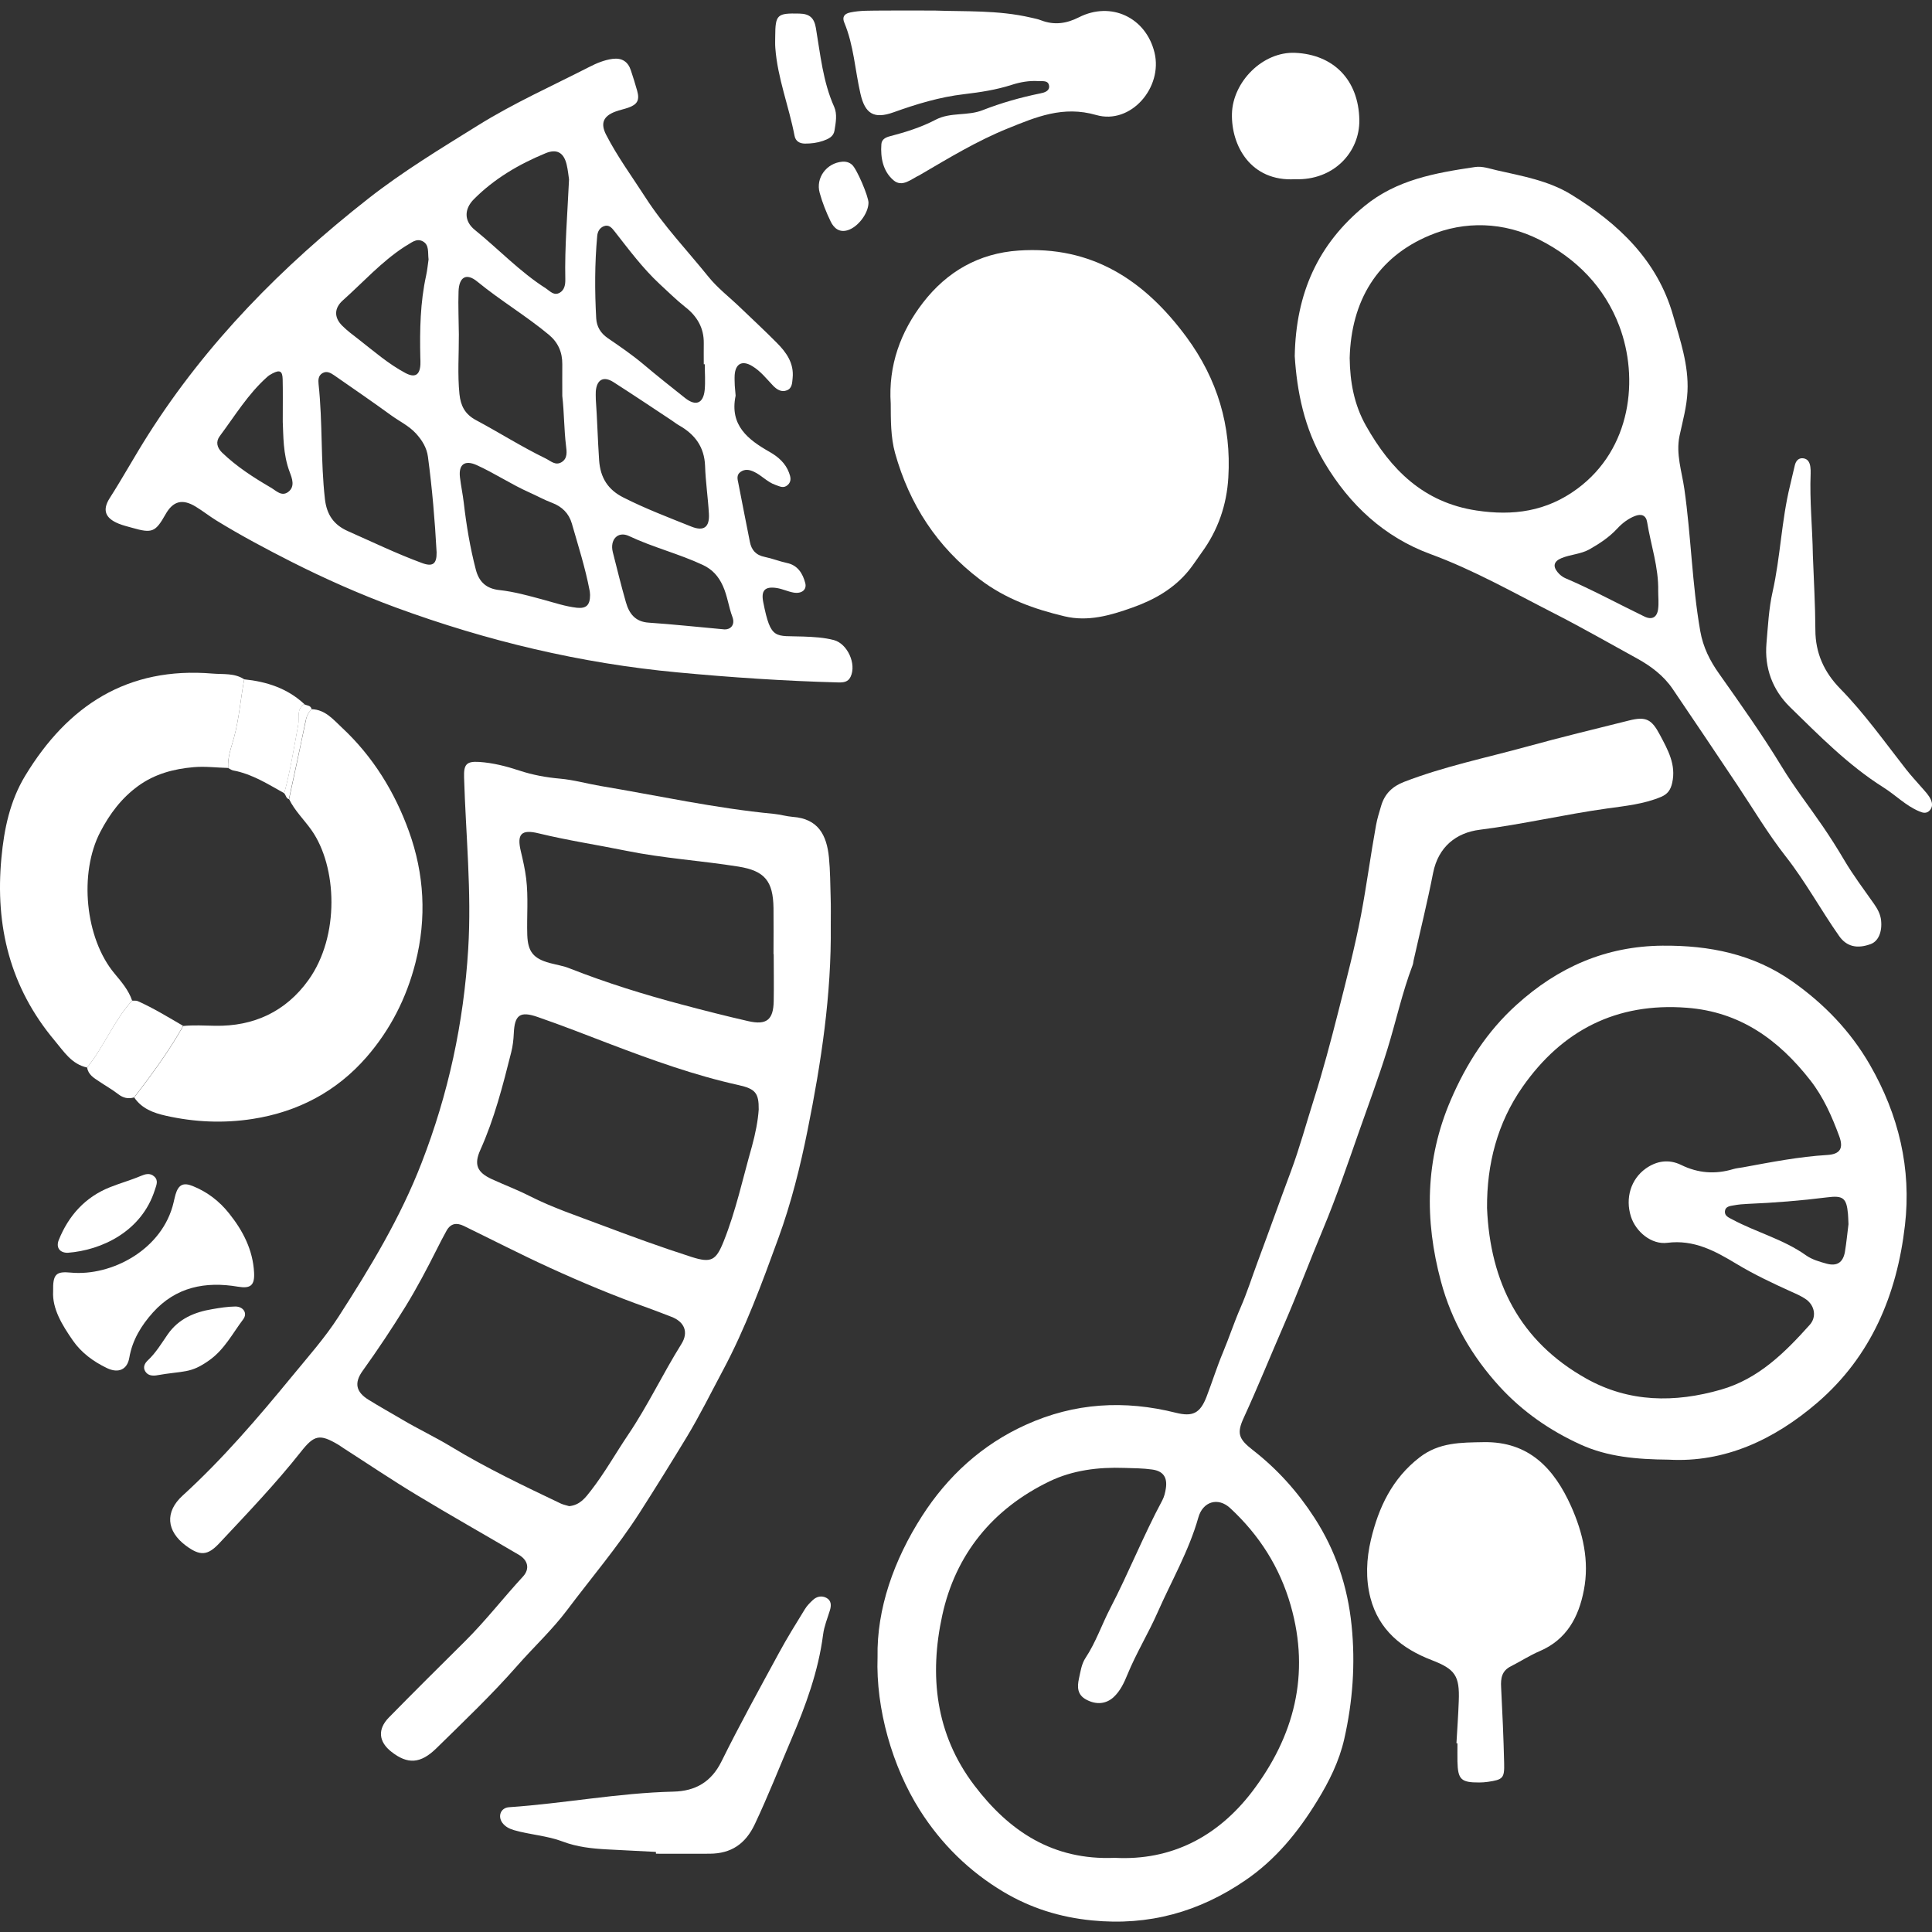 <?xml version="1.0" encoding="utf-8"?>
<!-- Generator: Adobe Illustrator 27.9.0, SVG Export Plug-In . SVG Version: 6.00 Build 0)  -->
<svg version="1.1" id="Layer_1" xmlns="http://www.w3.org/2000/svg" xmlns:xlink="http://www.w3.org/1999/xlink" x="0px" y="0px"
	 viewBox="0 0 1920 1920" style="enable-background:new 0 0 1920 1920;" xml:space="preserve">
<rect x="0" y="0" width="1920" height="1920" fill="#333333" stroke="none"/>
<style type="text/css">
	.st0{fill:white;}
</style>
<g>
	<path class="st0" d="M825.6,919.6c0.8,68.8-9.5,136.2-23,203.4c-7.3,36.5-16.4,72.8-29.1,107.6c-16.3,44.7-32.7,89.5-55.3,131.7
		c-11.8,22.1-22.9,44.6-35.9,66.1c-15.3,25.2-30.8,50.2-46.7,75c-21.8,34-48,64.7-72.2,96.9c-14.7,19.5-32.8,36.3-49,54.7
		c-25.4,29-53.3,55.5-80.7,82.4c-15.8,15.5-28.6,16.1-44.6,3.6c-12.9-10-14.1-22.5-2.6-34.2c25.1-25.6,50.6-50.9,76-76.1
		c20.3-20.2,37.8-42.9,57.2-63.9c7-7.6,5.1-16.2-4-21.6c-33.9-20-68.2-39.3-101.9-59.7c-24.7-14.9-48.7-31.1-73-46.7
		c-1.6-1-3.1-2.2-4.8-3.2c-18.2-10.7-23.7-9.7-36.9,7.1c-25.3,32-53.4,61.3-81.2,91c-11.7,12.5-19.2,12.7-33.1,2.4
		c-19.5-14.5-21.1-33.6-3.3-49.8c39.8-36.3,74.6-77,108.7-118.5c15.9-19.4,32.6-38.1,46.2-59.2c31.5-48.9,61.5-98.4,82.6-153
		c26.6-68.5,41.8-139,46.3-212.4c3.5-57.1-2.4-113.8-4.1-170.6c-0.4-12.8,2.2-16.2,15-15.4c13.7,0.9,27,4.3,40,8.6
		c13,4.3,26.5,6.8,40.2,8s26.9,5,40.4,7.3c57.3,9.6,114.2,22.2,172.2,27.7c6.3,0.6,12.5,2.5,18.8,3c25.4,1.8,33.8,18.2,36,40.3
		c1.3,13.3,1.3,26.7,1.7,40C825.8,901.1,825.6,910.4,825.6,919.6z M565.6,1496.8c10.9-1,16.4-8.7,21.7-15.5
		c13.6-17.5,24.5-37,36.9-55.4c19.6-29,34.5-60.7,53-90.3c7.4-11.8,2.9-22.2-10.3-27.1c-7.8-2.9-15.4-6-23.2-8.8
		c-33.3-11.8-65.8-25.4-97.9-40.1c-28.6-13.1-56.6-27.5-84.9-41.3c-7.1-3.4-13-2.6-17.1,4.7c-3.4,6.1-6.6,12.3-9.7,18.5
		c-9.7,19.3-19.7,38.3-31,56.7c-13.5,21.9-27.7,43.2-42.7,64.1c-8.7,12.1-6.6,21.1,5.9,28.8c10.8,6.7,21.9,12.9,32.8,19.3
		c16.1,9.6,33.2,17.6,49.2,27.3c35.1,21.3,72.1,38.9,109,56.5C560.1,1495.5,563.3,1496,565.6,1496.8z M754,1102.6
		c0.2-16.5-3.5-20.5-19.8-24.2c-43.9-9.7-86-24.9-127.8-40.8c-24-9.2-48-18.6-72.3-27c-17.4-6-22.7-1.9-23.5,16.4
		c-0.3,6.4-1,12.7-2.6,18.9c-8.3,33-16.7,65.9-30.7,97c-6.5,14.5-3.1,22.2,11.4,28.9c12.4,5.7,25.2,10.5,37.4,16.7
		c23,11.7,47.4,19.8,71.5,28.9c29.7,11.2,59.5,22.1,89.8,31.8c19.5,6.2,24.2,3.4,31.8-15.6c12.2-30.5,19-62.6,28-94.1
		C750.7,1126.8,753.3,1113.6,754,1102.6z M768.9,948.2c-0.1,0-0.1,0-0.2,0c0-15.3,0.2-30.5,0-45.8c-0.4-26.7-8.6-37-34.9-41.2
		c-37-5.9-74.5-8.2-111.4-15.7c-29-5.9-58.2-10.3-87-17.3c-17.4-4.3-21.9,0.7-17.8,17.8c2.1,8.9,4.2,18,5.3,27.1
		c2.3,18.7,0.5,37.5,1.1,56.2c0.6,16.6,6.2,23.3,22.2,27.7c6.8,1.8,13.8,2.9,20.2,5.5c36.4,14.3,73.7,25.9,111.5,35.9
		c21.8,5.8,43.7,11.4,65.7,16.4c18.3,4.2,25-1.4,25.3-20C769.2,979.4,768.9,963.8,768.9,948.2z"/>
	<path class="st0" d="M731,392.5c0,0.3,0.1,0.6,0,1c-6,29.2,12.3,43.4,34,55.7c8.4,4.8,15.6,11.1,19.1,20.5
		c1.6,4.2,2.8,8.7-1.4,12.4c-4.2,3.6-7.9,1.2-12.3-0.3c-8-2.8-13.5-9.4-21-12.9c-4.6-2.2-9.1-3-13.5,0.1c-4.3,3.1-2.9,7.4-2.1,11.4
		c3.7,19.3,7.6,38.6,11.4,58c1.6,8.3,6,13.3,14.9,15.1c7.4,1.5,14.5,4.4,22,6c10.6,2.2,15.7,10.4,18.2,20.1
		c1.6,6.5-3.6,10.7-11.7,9.3c-5.6-1-10.9-3.6-16.5-4.5c-12-1.9-15.9,2.4-13.6,14c7.6,38.5,11.8,33.1,39.9,34.2
		c10.2,0.4,20.3,0.9,30.3,3.5c13.5,3.6,22.7,23.8,16.6,36.5c-2.5,5.3-7.2,5.7-12.1,5.6c-53.4-1.4-106.8-5-160-10
		c-96.2-9-189.3-31.2-279.9-64.5c-35.5-13.1-70.1-28.4-103.9-45.5c-25.2-12.8-50.2-26.1-74.3-40.9c-7-4.3-13.5-9.5-20.6-13.8
		c-13.3-8.1-22.6-5.6-30.1,7.8c-9.9,17.5-13.2,18.9-32.8,13.3c-4.6-1.3-9.3-2.4-13.7-4.2c-13.3-5.4-16.5-13.5-8.8-25.5
		c13.2-20.6,24.9-42,38-62.6c58.3-91.9,133.5-167.9,218.6-234.7c34.5-27.1,72-49.8,109.3-73c35.5-22.1,73.5-39.1,110.5-58
		c7.4-3.8,15-7,23.3-8.1c9.3-1.2,15.4,2.8,18.2,11.6c2.2,6.6,4.3,13.3,6.2,20.1c2.6,9.2,0.3,13.6-8.8,16.8
		c-4.2,1.5-8.6,2.3-12.8,3.9c-12.1,4.5-15.1,11.7-9.2,23.1c11.2,21.8,25.7,41.5,38.9,62c18.3,28.5,41.6,52.8,62.7,79
		c9.1,11.3,20.9,20.3,31.4,30.4c12.2,11.7,24.5,23.1,36.4,35.1c9.6,9.6,17.4,20.4,15.9,35.2c-0.5,4.8-0.4,10.1-5.7,12.2
		c-5.4,2.2-10-0.8-13.7-4.6c-6.6-6.9-12.4-14.5-20.8-19.5c-9.7-5.9-16.6-2.6-17.4,8.9c-0.2,3.5,0,7,0.1,10.5
		C730.5,386.2,730.8,389.3,731,392.5L731,392.5z M433.9,548.9c-1.7-31.7-4.4-63.4-8.6-94.9c-1.2-9.1-5.8-16.5-12-23.3
		c-7.1-7.7-16.4-12-24.5-17.9c-18.7-13.6-37.8-26.7-56.8-39.9c-3.5-2.4-7.3-4.5-11.5-2.1c-4.3,2.5-4.3,6.9-3.9,11
		c4.1,37.9,2,76.2,6.3,114.1c1.8,15.9,9.1,25.9,23,32c24.4,10.8,48.4,22.4,73.4,31.6C430,563.5,434.1,560.5,433.9,548.9z
		 M558.8,393.5c0-10.5-0.1-21,0-31.5c0.1-11.9-4.1-21.6-13.3-29.3c-22.7-18.9-48.2-34-71.1-52.8c-10.9-9-18.2-4.7-18.7,9.7
		c-0.5,14.3,0.2,28.6,0.3,42.9c0.1,19.7-1.4,39.5,0.6,59.2c1.2,11.3,5.2,19.8,16.4,25.8c23.2,12.4,45.5,26.6,69.2,38.1
		c5.1,2.5,9.7,7.3,15.7,3.8c6.4-3.7,5.3-10.7,4.6-16.4C560.5,426.6,560.7,410,558.8,393.5z M586.4,591.3c-0.1-0.9-0.1-2.9-0.5-4.7
		c-4.3-22.5-11.3-44.3-17.6-66.3c-2.9-10.1-9.8-16.9-19.7-20.6c-7.8-2.9-15-7-22.5-10.3c-18-8-34.5-19.1-52.4-27.2
		c-11.8-5.3-18.1-0.7-16.6,12.1c1,8.5,2.8,16.9,3.8,25.4c2.6,22.4,6.3,44.7,12,66.5c3.2,12.2,10.5,18.8,23.3,20.2
		c14.9,1.6,29.3,5.7,43.8,9.6c11.1,3,21.9,6.7,33.4,8C582.6,604.9,586.4,601.4,586.4,591.3z M700.4,362c-0.3,0-0.6,0-1,0
		c0-7-0.1-14,0-20.9c0.2-15.2-6.6-26.8-18.3-35.9c-9-7.1-17.1-15.2-25.5-22.9c-17.1-15.9-30.8-34.5-45.1-52.7
		c-2.5-3.2-5.5-6.7-10.4-4.8c-4.2,1.7-6.2,5.3-6.6,9.7c-2.5,27.3-2.5,54.6-1,81.9c0.5,8.2,4.3,14.7,11.6,19.7
		c12,8.2,24.1,16.5,35.3,25.9c13.6,11.5,27.5,22.5,41.5,33.6c10.5,8.3,18,5.4,19.4-7.9C701.1,379.2,700.4,370.5,700.4,362z
		 M592.1,396.8c1.4,19.3,1.9,40,3.3,60.6c1.2,17.6,9,29.4,24.1,37c21.9,11.1,44.8,19.8,67.5,28.9c12.4,5,18.3,0.7,17.5-12.8
		c-0.9-15.9-3.3-31.7-3.8-47.5c-0.7-18.9-10.2-31.4-25.9-40.3c-2.5-1.4-4.7-3.2-7.1-4.8c-19.3-12.8-38.6-25.7-58.1-38.2
		c-9.8-6.2-16.5-2.5-17.5,9.1C591.9,391.1,592.1,393.3,592.1,396.8z M565.5,178.3c-0.5-3-1-9.1-2.4-14.9c-2.9-11.9-9.9-15.8-21.2-11
		c-26.3,10.9-50.6,25.1-70.9,45.5c-9.9,9.9-9.9,21.9,0.9,30.6c23.7,19.2,44.7,41.6,70.6,58.1c4.1,2.7,7.9,7.5,13.6,4.4
		c5-2.8,5.8-8.3,5.7-13.4C561.1,245.4,563.9,213.4,565.5,178.3z M720.1,625.5c5.7,0.2,10.7-4.3,7.8-12.3c-3.8-10.1-5-21-9.5-30.9
		c-4.3-9.5-10.3-16.3-19.8-20.8c-23.9-11.2-49.6-17.5-73.5-28.8c-11.1-5.2-19.2,3.6-16.1,16c4.2,16.6,8.3,33.3,13,49.7
		c3.2,11.4,9.3,19.6,22.9,20.4C668.7,620.4,692.4,623,720.1,625.5z M425.9,257.8c-0.9-7.1,0.9-14.6-6-18.1
		c-6.4-3.2-11.4,1.9-16.6,4.7c-0.6,0.3-1.1,0.7-1.6,1c-22.8,14.9-40.9,35.2-61,53.1c-8.5,7.6-8.9,16.7-0.9,24.9
		c5.1,5.2,11,9.5,16.8,14c15,11.7,29.4,24.3,46.3,33.3c9.4,5,14.4,2.1,14.9-8.7c0.1-2.2,0-4.4-0.1-6.7c-0.6-27.4-0.1-54.7,5.8-81.6
		C424.7,268.2,425.2,262.5,425.9,257.8z M281,419.1c0-18.1,0.2-30.2-0.1-42.2c-0.2-8.2-2.8-9.6-10.1-5.8c-2,1-3.9,2.2-5.5,3.7
		c-18.9,16.9-31.9,38.5-46.9,58.6c-4.1,5.5-2.9,11.3,2.2,16.3c14.5,14,31.3,24.8,48.6,34.9c5.2,3,10.6,9.2,17.2,4.3
		c7.1-5.3,3.8-13.6,1.6-19.5C281,451.1,281.7,432.1,281,419.1z"/>
	<path class="st0" d="M872.1,1646.8c-0.9-47.8,16.1-96.4,44.3-140.3c25.4-39.5,59.5-70.9,103.2-90.6c48.3-21.9,98-24.7,149-11.9
		c16.5,4.1,24,0.7,30.4-15.8c5.7-14.8,10.4-30,16.5-44.5c6.1-14.6,11-29.7,17.3-44.1c6.5-14.9,11.3-30.1,16.9-45.2
		c11.2-30,21.9-60.2,33.1-90.1c8.8-23.6,15.3-47.8,22.9-71.7c9.1-28.6,16.8-57.8,24.2-86.9c8.1-32,16.5-64,22.7-96.5
		c5.6-29.7,9.5-59.5,14.9-89.2c1.2-6.5,3.2-12.9,5.1-19.3c3.5-11.8,11.1-19.2,22.8-23.7c39.6-15.3,81.1-23.8,121.9-35
		c33.7-9.3,67.7-17.5,101.7-26c16.8-4.2,22.4-1.2,30.6,14.3c7.9,14.9,16.3,29.6,12.2,47.7c-1.5,6.8-4.4,11.2-11.2,14
		c-17,7.1-35.1,8.9-53,11.4c-42.5,5.9-84.3,15.8-127,21.2c-23.3,2.9-41.2,16.8-46.4,42.9c-5.7,29.2-12.9,58.1-19.4,87.1
		c-0.3,1.6-0.4,3.2-1,4.7c-10.3,27.1-16.4,55.4-24.9,83c-8.6,27.9-18.8,55.1-28.4,82.5c-11.3,32.2-22.3,64.6-35.4,96
		c-13.3,31.7-25.3,63.9-39,95.5c-13.4,30.8-26,62-40,92.5c-7.1,15.4-5.5,21.1,9,32.3c24.3,18.9,44.5,41.4,61.2,67.3
		c21.1,32.6,33,68.3,36.9,107c3.9,38.1,1.1,75.7-7.3,112.8c-5,22.1-15.1,42.4-27,61.7c-18.8,30.7-41.2,58.2-71.1,78.6
		c-45.9,31.5-96.1,45.6-152.5,40c-31.9-3.1-61.1-12.3-88.1-28.4c-34-20.3-61.8-47.6-83.1-81.2
		C886.8,1755.8,870.3,1698.2,872.1,1646.8z M1107.8,1846.3c56.3,3,102.4-21.1,136.5-65.7c41.8-54.9,58-116.5,38.4-185.1
		c-10.9-38.1-31.3-70-60.1-96.7c-12.1-11.3-27.3-6.6-31.7,9.3c-9.4,33.2-26.7,63-40.5,94.3c-9.2,20.9-21.2,40.4-29.9,61.6
		c-3.3,8.1-7.1,16.4-13.8,22.6c-7.4,6.8-17.2,7.9-27.3,2.4c-8.7-4.7-9-12.2-7.2-20.6c1.6-7.1,2.5-14.6,6.6-20.8
		c10.2-15.4,16.1-33,24.6-49.4c18.3-35.2,32.9-72.2,51.7-107.2c1.9-3.6,2.9-7.8,3.5-11.8c1.7-11-2.6-17.3-13.6-18.8
		c-9.1-1.3-18.4-1.3-27.6-1.6c-25.8-0.9-51.3,2.2-74.5,13.4c-56.4,27.2-93.3,72.5-106.5,133.1c-13,59.6-6.9,117.9,31.8,168.9
		C1002.8,1819.8,1046.3,1848.9,1107.8,1846.3z"/>
	<path class="st0" d="M885.2,401.1c-2.5-37.8,9.7-71.4,32.2-100.5c23.7-30.6,55.2-48.9,94.9-51.6c73.1-5,125.4,29.8,166.9,86.1
		c30.6,41.6,44.6,88.1,41.5,139.5c-1.6,27.2-10.2,52.2-26.4,74.4c-4.3,5.9-8.2,12.1-12.8,17.8c-14.9,18.3-34.4,29.3-56.4,37.1
		c-21.9,7.8-43.9,14.1-67.1,8.6c-30.1-7.1-58.8-17.4-84.1-36.6c-42.7-32.4-70.1-74.6-84.4-125.7
		C885.1,434.2,885.3,417.5,885.2,401.1z"/>
	<path class="st0" d="M1658.3,1450.6c-32-0.3-60.7-2.8-87.7-15.1c-30.5-13.9-57.5-32.7-80.1-57.3c-27.7-30.2-47.9-65.1-58.5-104.7
		c-16.4-61-15.7-121.2,9.7-180.2c15.5-36.1,36.1-68.3,65.5-94.8c41.2-37.3,88.6-58.2,144.9-58.7c46.7-0.4,90.4,8.3,129.2,35.6
		c31.5,22.2,57.7,49.3,77.1,83c28.5,49.6,41.3,103,34.7,159.4c-7.9,68.5-33.4,130-87.1,176.2
		C1763,1430.9,1713.9,1453.7,1658.3,1450.6z M1477.8,1200.6c3.1,73.6,32.5,132.3,98.4,169.3c42.7,24,88.2,24.3,134.1,11.1
		c37.1-10.6,63.4-36.7,88.2-64.4c6.9-7.7,5.1-18.9-3.5-25.2c-4.3-3.1-9.4-5.3-14.3-7.5c-18.8-8.5-37.5-17.3-55.2-28
		c-21.1-12.7-42.1-24.2-68.6-20.8c-15.7,2-31.3-11-36.1-26.1c-5.8-18.3-0.1-37.1,14.7-47.7c11-7.8,23.1-9.5,35.2-3.6
		c16.9,8.3,34.1,9.5,51.9,4.1c3-0.9,6.2-1.1,9.4-1.7c27.8-5.1,55.6-10.6,84-12.3c12.9-0.8,16.2-6.8,11.8-18.7
		c-7.3-19.7-15.6-38.7-28.8-55.6c-31.5-40.3-69.8-68-122.6-72c-69.9-5.4-124,22.4-163.4,78.8
		C1488.1,1116,1477.5,1156.8,1477.8,1200.6z M1837,1216.6c-0.2-5.1-0.3-7.7-0.5-10.2c-1.4-15.9-4.9-18.5-20.6-16.5
		c-26.2,3.3-52.5,5.4-78.9,6.5c-4.7,0.2-9.5,0.6-14.2,1.5c-3.6,0.6-8.3,1.1-8.6,6c-0.3,4.6,3.9,6.1,7.2,7.9
		c24,12.9,50.9,19.7,73.5,35.8c5.8,4.1,13.3,6.3,20.3,8.2c10.2,2.8,16.2-1,18.2-11.3C1835.1,1234.3,1836,1224.1,1837,1216.6z"/>
	<path class="st0" d="M1286.7,354c1.1-63.1,23.5-111.5,69.2-149.1c32-26.4,70.8-33.1,109.9-38.9c7.3-1.1,14.5,1.6,21.6,3.2
		c25.4,5.8,51.3,10.2,74,24.1c47,28.9,85.7,65.4,101.3,120.2c7,24.5,15.6,49.2,14.3,75.6c-0.7,15.1-4.8,29.5-7.9,44
		c-3.8,18.1,2.3,35.4,4.8,52.9c6.7,46.9,7.6,94.5,15.8,141.2c2.8,16,9.6,29.5,18.7,42.3c21.4,30.3,42.9,60.6,62.2,92.3
		c12.5,20.6,27.4,39.7,41,59.6c7.3,10.7,14.3,21.7,20.9,32.9c9,15.3,19.7,29.5,29.9,44c3.5,5,6.4,10.3,7,16.4
		c1.2,11.6-2.8,20.7-10.3,23.5c-13.6,5-24,2.5-31.4-8c-18.2-25.9-33.4-54-53-79c-17.7-22.6-32.3-47.2-48.1-70.9
		c-21.3-31.9-42.7-63.8-64.3-95.6c-8.8-13-21.4-22.6-35.2-30.2c-27.3-15-54.4-30.5-82.1-44.7c-40.7-20.7-80.2-43.3-123.5-59.2
		c-45.5-16.7-80.2-48.7-105.3-91C1295.9,425.6,1288.9,388.4,1286.7,354z M1341.3,355.8c0.3,23.8,4.4,46.4,16.2,67.3
		c24.6,43.6,57.1,76.2,109.6,84.2c36.6,5.6,69.8,1,100.3-21.5c54-39.8,61.5-109.9,41.8-161.9c-14.6-38.5-42.4-66.9-79.2-85.6
		c-35.6-18-74.4-19-109.4-4.3C1368.6,255.8,1342.8,299.1,1341.3,355.8z M1647.9,587.3c0.5-23.5-7.3-45.6-11-68.4
		c-1.1-7-5.9-8.5-12.1-6.1c-6.9,2.7-12.7,7.2-17.7,12.6c-7.9,8.5-17.3,14.7-27.3,20.4c-8.8,5-19,5.1-28.1,8.9
		c-7.4,3.1-8.8,7.9-3.7,14c2,2.4,4.6,4.6,7.4,5.8c26.9,11.5,52.5,25.5,78.8,38.2c7.4,3.6,12.5,0.9,13.6-7.3
		C1648.6,599.4,1647.9,593.3,1647.9,587.3z"/>
	<path class="st0" d="M1447.4,1732.4c0.8-14,1.8-27.9,2.3-41.9c1-25.2-3.6-31.7-26.9-40.7c-29.7-11.4-52.6-30-60.9-61.9
		c-4.9-19-4-38.7,0.5-57.7c7.6-32.1,21.1-60.8,48.4-81.9c19.4-15,41.2-14.7,63.4-15.1c45.3-0.9,70.3,26.3,87.1,63.6
		c11.8,26.4,18.4,54.5,12.7,83.6c-5.1,26.6-17,49-43.9,60.5c-9.9,4.2-19,10.2-28.7,15.1c-9,4.5-10.1,11.9-9.6,20.8
		c1.3,25.1,2.4,50.2,3,75.3c0.4,15.1-1.2,16.5-16.3,18.7c-2.8,0.4-5.7,0.6-8.5,0.6c-18,0.1-21.2-3-21.6-20.8c-0.1-6,0-12.1,0-18.1
		C1447.9,1732.4,1447.7,1732.4,1447.4,1732.4z"/>
	<path class="st0" d="M309.8,704.8c13.5,0.4,21.5,10.4,30.1,18.4c30.8,28.7,52.5,64.1,66.5,103c15.2,42.1,17.8,86,6.5,130.5
		c-9,35.4-25.2,66.9-48.7,93.9c-29.7,34.1-68.1,54.4-113.2,61.4c-29,4.5-57.7,3.2-86.2-3.2c-12.4-2.8-23.8-7-31.4-18.1
		c17.5-22.9,34.6-46,48.7-71.1c10.4-1,20.9-0.4,31.4-0.2c38.7,0.8,70.6-14.2,93-45.4c31.4-43.7,28.6-112.9,3-149.1
		c-7.3-10.3-16.6-19.2-22.2-30.7c5.5-25.6,11.1-51.3,16.4-77C304.5,712.2,306.2,708.2,309.8,704.8z"/>
	<path class="st0" d="M86.6,1060.9c-15.5-3.3-23.1-15.9-32.3-26.8C10.1,981.4-5,920.4,1.4,852.6C4.1,823.6,9.9,796,25,771
		c42.3-69.9,101.8-108.7,186.2-101.6c10.7,0.9,21.8-0.7,31.5,5.7c-3.6,19.2-5,38.7-10.1,57.7c-2.7,9.9-6.7,19.8-5.8,30.4
		c-11.4-0.3-22.9-1.8-34.3-0.8c-19.8,1.7-38.7,6.7-55.2,18.7s-28.3,27.7-37.7,45.8c-21.2,40.8-15.2,105.5,14.3,140.7
		c6.9,8.3,13.9,16.4,17.4,26.8C113.1,1014.4,103.5,1040,86.6,1060.9z"/>
	<path class="st0" d="M929.2,10.5c29.5,1.1,62.8-0.6,95.3,7c3.4,0.8,6.9,1.4,10.1,2.7c13.1,5,25.2,3.3,37.6-3
		c31.9-16.2,66.5,0.1,75.1,34.9c8.6,34.9-23.6,72.1-57.9,62.2c-33-9.5-59.8,2-88,13.4C971,140,943,157,914.8,173.5
		c-0.3,0.2-0.5,0.3-0.8,0.5c-8.4,3.8-17.3,12.7-26.1,5.1c-10.3-8.8-13-22.2-12-35.8c0.3-4.8,4.2-6.8,8.5-7.9
		c15.7-4.1,31.1-8.9,45.6-16.5c14.6-7.6,31.6-3.5,46.5-9.4c18.7-7.3,37.8-12.7,57.4-16.7c3.7-0.7,9.2-2.2,8.7-7.3
		c-0.7-6.1-6.6-4.6-10.8-4.9c-9-0.6-17.9,1-26.3,3.7c-15.5,5-31.4,7.4-47.5,9.3c-24,2.8-47.2,9.8-70,18
		c-19.3,6.9-28.3,1.7-32.9-18.5c-5.4-23.5-6.6-47.9-16-70.5c-2.1-5-0.9-8.8,5.8-10.2c10.1-2.2,20.3-1.7,30.4-1.9
		C892,10.3,908.9,10.5,929.2,10.5z"/>
	<path class="st0" d="M651.8,1840.4c-16.2-0.8-32.4-1.6-48.6-2.5c-15-0.8-29.8-2.4-44-7.8c-15.6-5.9-32.4-6.7-48.3-11.3
		c-4.8-1.4-8.9-3.5-11.8-7.5c-4.6-6.6-1.4-14.7,6.7-15.3c54.6-3.7,108.5-14.2,163.4-15.5c21.7-0.5,37.6-9.4,47.8-30
		c18-36.4,37.7-72.1,57.1-107.8c8-14.8,16.9-29.1,25.7-43.4c2.1-3.5,5.1-6.5,8.1-9.3c3.8-3.5,8.7-4.5,13.3-2.1
		c5.2,2.7,5,7.8,3.5,12.6c-2.4,7.9-5.6,15.4-6.7,23.8c-4.7,36.6-17.3,70.8-31.7,104.5c-12,28.1-23.1,56.4-36.2,84.1
		c-9.3,19.7-23.6,29.2-44.8,29.3c-17.8,0.1-35.6,0-53.4,0C651.8,1841.6,651.8,1841,651.8,1840.4z"/>
	<path class="st0" d="M52.8,1283.3c-0.4-17.2,3-20,17.6-18.6c40.3,3.8,91.4-22.8,102.2-70.1c0.6-2.5,1.1-5,1.8-7.4
		c2.9-9.8,7.6-12.4,17.2-8.5c14.4,5.8,26.4,15,36.1,27.2c13.8,17.3,23.6,36.2,24.8,58.7c0.7,12.8-3.5,16.2-16,14.1
		c-32.5-5.5-61.7,0.3-84.5,25.6c-11.5,12.8-20.5,27.4-23.5,45c-2,11.7-10.7,15.8-22.2,10.3c-13.4-6.4-25.5-15.3-33.8-27.3
		C61.8,1316.9,51.8,1300.6,52.8,1283.3z"/>
	<path class="st0" d="M1801.6,551.6c0.9,24.8,2.4,49.6,2.5,74.4c0,23.1,8.8,42.1,24.5,58.2c24.3,24.8,44.3,53.1,65.6,80.3
		c5.1,6.5,10.7,12.5,16.1,18.7c3.1,3.6,6.5,7,8.5,11.4c1.7,3.8,1.9,7.4-1,10.7c-3.2,3.5-6.8,2.6-10.5,1
		c-13.4-5.6-23.5-16.2-35.6-23.8c-34.9-22-63.7-51.4-92.9-79.9c-17.2-16.9-25.4-38.6-23.3-63.3c1.5-17.1,2.3-34.4,6.1-51.2
		c7.8-34.8,8.8-70.7,17.3-105.4c1.7-6.8,3.1-13.7,4.8-20.4c1-4,3.4-7.2,7.9-6.9c4.9,0.4,6.9,4,7.5,8.5c0.3,2.2,0.4,4.5,0.3,6.7
		C1798.3,497.6,1801.2,524.6,1801.6,551.6z"/>
	<path class="st0" d="M1287,178.1c-44,2.5-63.5-33.3-62.7-65.1c0.8-31.6,30.5-61.9,62.8-60.5c37.9,1.7,63.1,26.6,63.8,66.8
		C1351.3,151.6,1325,179.5,1287,178.1z"/>
	<path class="st0" d="M226.8,763.3c-0.8-10.7,3.1-20.5,5.8-30.5c5.1-19,6.5-38.5,10.1-57.7c22.3,2.3,42.9,8.9,59.7,24.6
		c-8,5.2-4.7,13.5-6,20.6c-4.2,22.8-7.8,45.7-13.9,68c-16.2-9-31.9-19.1-50.6-22.6C230.1,765.4,228.5,764.1,226.8,763.3z"/>
	<path class="st0" d="M770.4,36.2c0.1-21.9,2-23.2,24-22.7c10.3,0.2,14.7,4.4,16.4,14.2c4.5,26.5,7,53.5,18.2,78.5
		c3.2,7.2,1.6,15.7,0.3,23.6c-1,6.1-6.1,8.3-11.4,10.2c-5.8,2-11.7,2.7-17.8,2.7c-5.5,0-9.5-2.4-10.5-7.8
		c-5.6-29.3-16.9-57.3-19.1-87.3C770.2,43.8,770.4,40,770.4,36.2z"/>
	<path class="st0" d="M86.6,1060.9c16.8-20.9,26.5-46.6,44.7-66.5c1.9,0.2,4-0.2,5.6,0.5c15.7,7,30.3,16,45.1,24.6
		c-14.1,25.1-31.2,48.2-48.7,71.1c-5.9,1.7-10.9,0.6-15.9-3.3c-5.9-4.6-12.6-8.3-18.9-12.6C93.4,1071.3,87.7,1068.1,86.6,1060.9z"/>
	<path class="st0" d="M67.3,1245c-7.8,0.1-11.9-5.1-8.9-12.7c9.8-24.3,26.3-42.7,51-52.5c10-4,20.5-6.9,30.4-11.1
		c4.5-1.9,9.3-3.4,13.5,0.5c4.4,4,2.1,8.6,0.6,13.3C140.8,1223.9,100.9,1242.5,67.3,1245z"/>
	<path class="st0" d="M155,1366.9c-4.4,0.5-8.4-0.2-10.8-4.3c-2.3-4-0.3-7.8,2.4-10.4c8.3-7.7,13.9-17.2,20.2-26.3
		c10.8-15.4,26.6-22,44.3-24.9c7.5-1.3,15.1-2.5,22.6-2.6c8-0.1,12.6,6.6,8,12.7c-10.6,14-18.6,30-33.7,40.7
		C188.9,1365.4,183.2,1361.9,155,1366.9z"/>
	<path class="st0" d="M863.1,201.6c-0.2,10.6-10.5,24.1-20.7,27.2c-8.5,2.6-13.8-2.3-16.9-8.7c-4.4-9.1-8.2-18.6-10.9-28.4
		c-4.2-15,6.9-29.7,22.4-31c3.7-0.3,7,0.6,9.7,3C851.4,167.6,863.2,195.3,863.1,201.6z"/>
	<path class="st0" d="M282.4,788.4c6.1-22.4,9.7-45.3,13.9-68c1.3-7.2-2-15.5,6-20.6c2.6,1.6,6.6,0.9,7.4,5.1
		c-3.6,3.4-5.2,7.4-6.2,12.3c-5.2,25.7-10.9,51.3-16.4,77C284.2,793.4,284.2,790.1,282.4,788.4z"/>
</g>
</svg>
